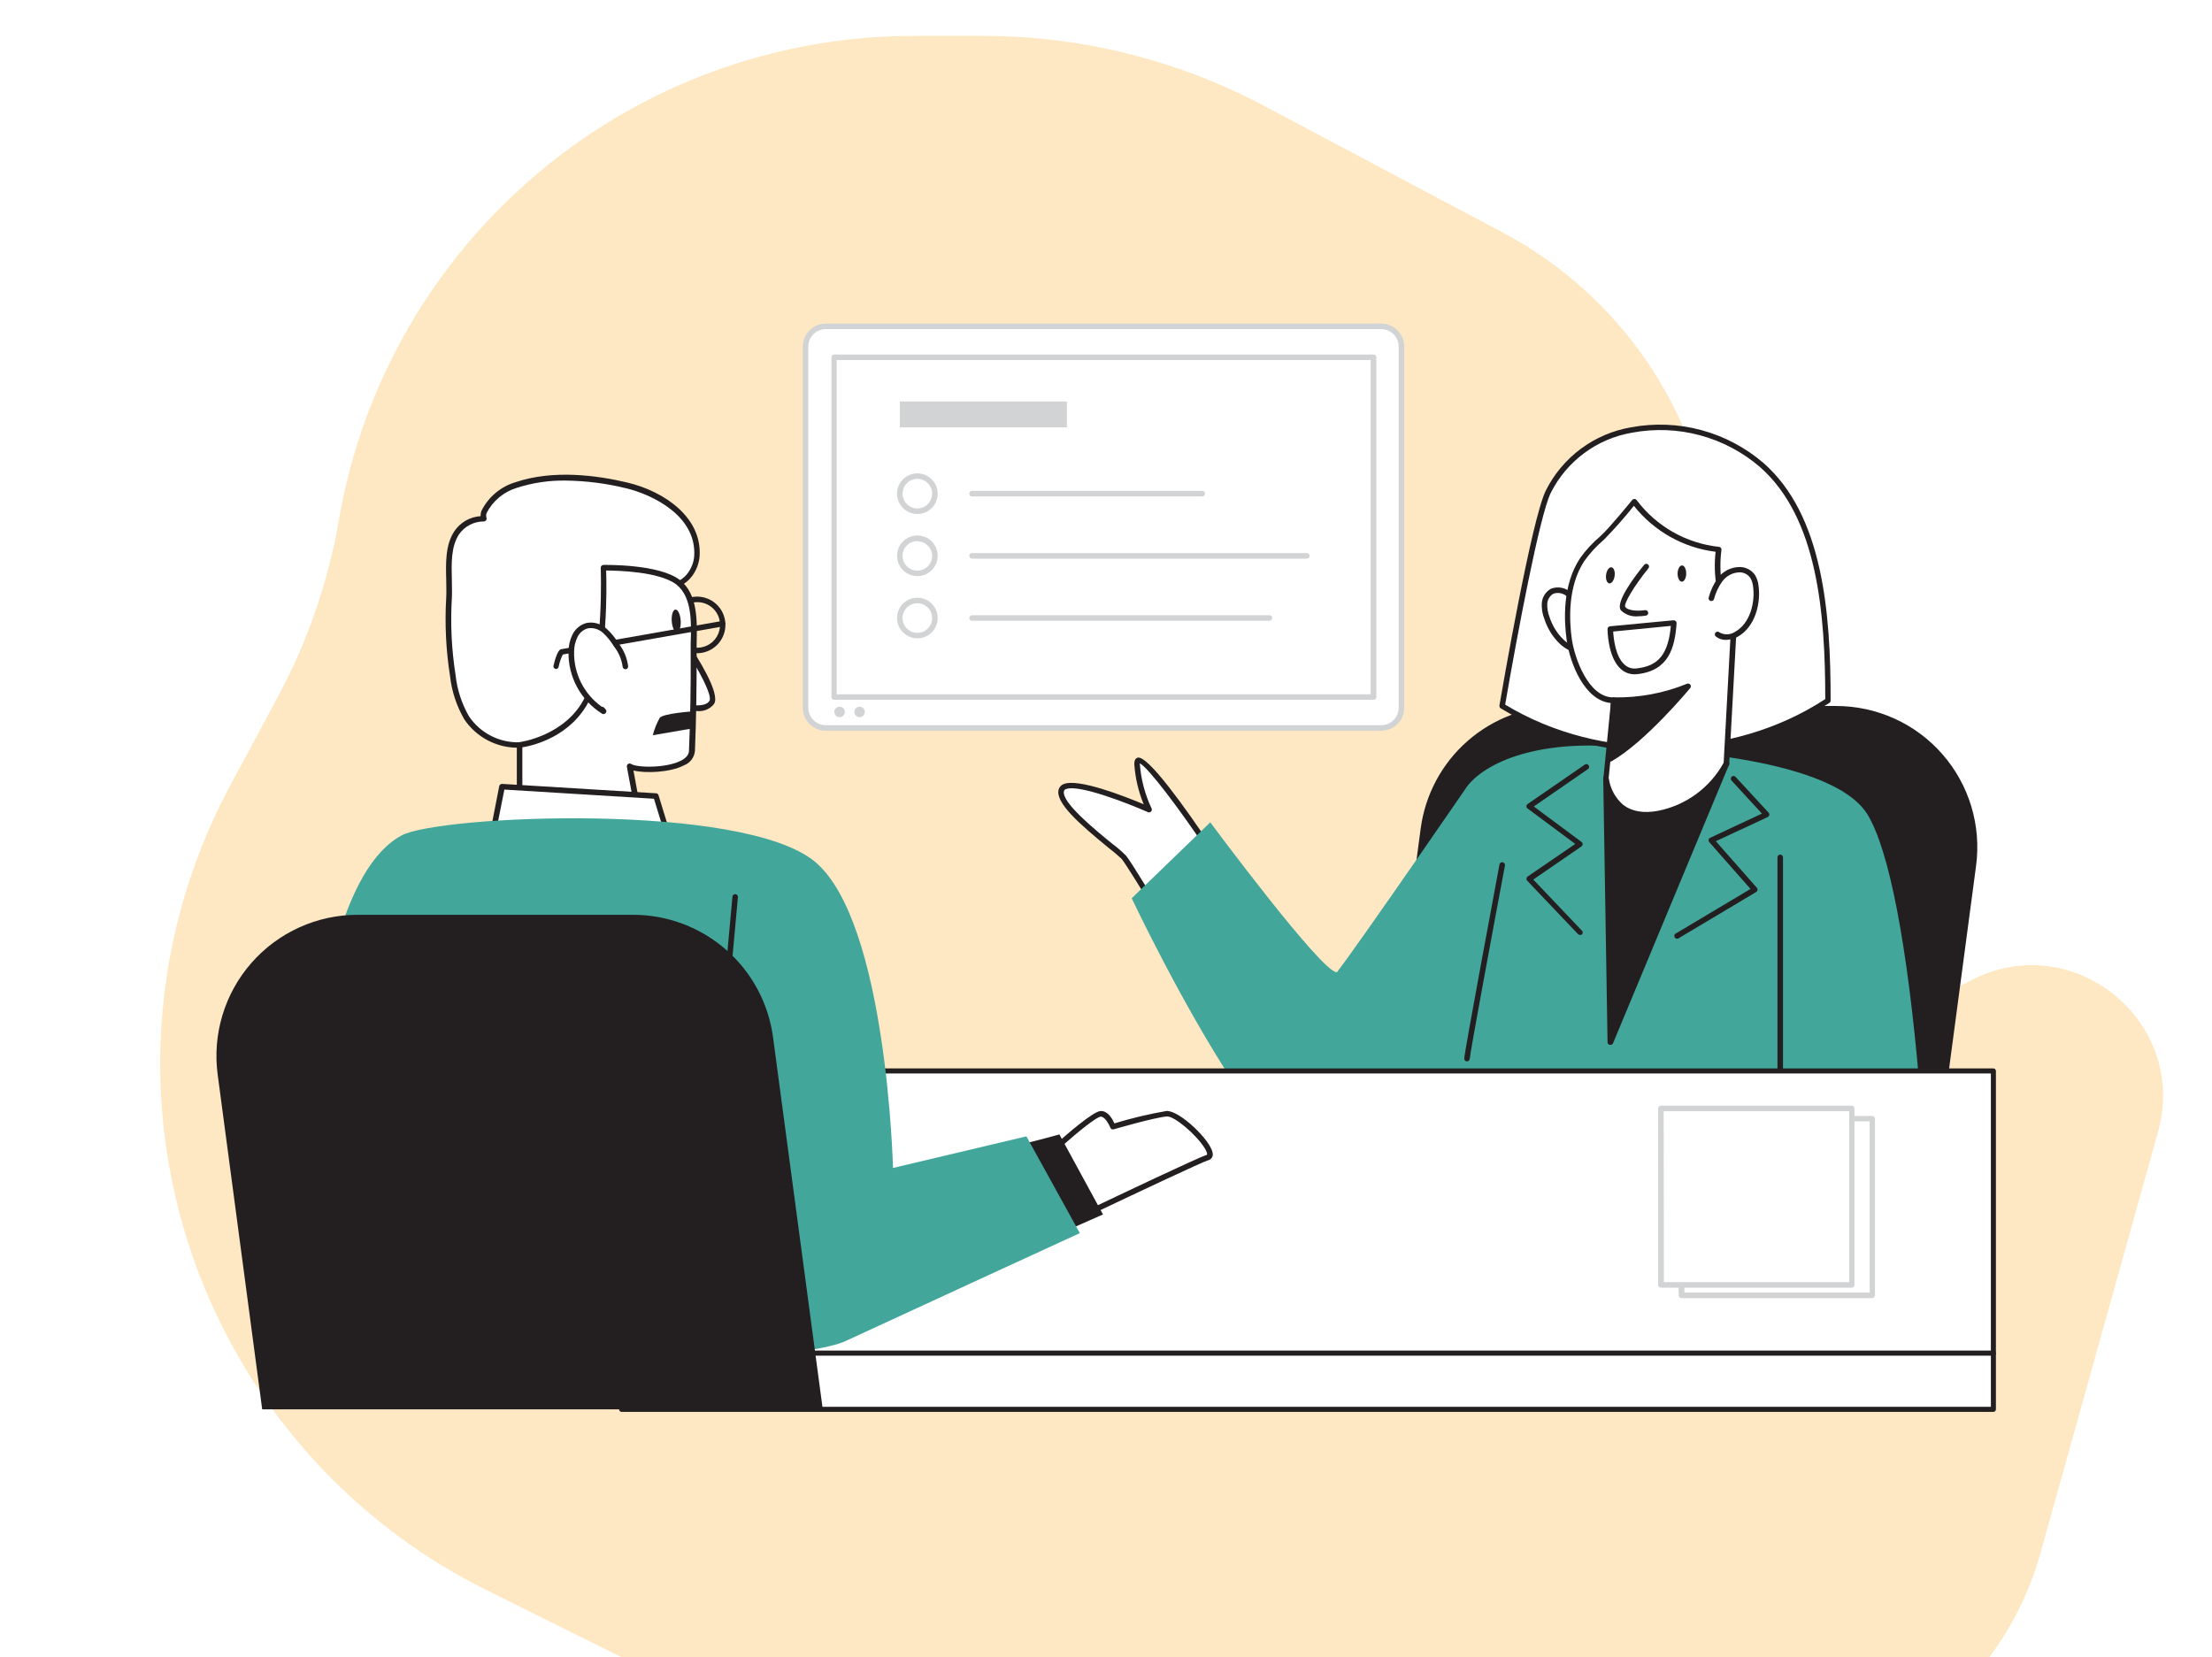 <svg width="678" height="508" viewBox="0 0 678 508" fill="none" xmlns="http://www.w3.org/2000/svg">
<rect width="678" height="508" fill="#F5F5F5"/>
<g clip-path="url(#clip0_0_1)">
<rect width="1920" height="3228" transform="translate(-1027 -2015)" fill="white"/>
<path d="M85.191 213.563L70.547 240.83C41.537 294.847 41.986 359.909 71.738 413.52C89.441 445.42 116.411 471.195 149.08 487.436L230.204 527.764C255.655 540.416 283.69 547 312.112 547H532.034C575.544 547 613.726 518.016 625.423 476.108L661.45 347.036C671.005 312.803 634.724 283.902 603.494 300.87C579.375 313.975 549.504 299.609 544.682 272.587L524.372 158.762C517.698 121.354 494.19 89.094 460.625 71.28L387.497 32.471C360.932 18.372 331.316 11 301.241 11H280.143C193.105 11 118.698 73.643 103.865 159.408C100.59 178.346 94.284 196.632 85.191 213.563Z" fill="#FDA006" fill-opacity="0.24"/>
<path d="M213.665 200.237C211.444 200.231 209.309 199.375 207.7 197.844C206.091 196.314 205.129 194.225 205.012 192.007C204.895 189.71 205.696 187.46 207.237 185.754C208.779 184.047 210.936 183.022 213.233 182.905C215.53 182.789 217.78 183.589 219.487 185.131C221.193 186.673 222.218 188.829 222.335 191.126C222.45 193.423 221.65 195.671 220.111 197.379C218.572 199.086 216.418 200.114 214.122 200.237H213.665ZM213.665 184.59H213.36C211.978 184.659 210.647 185.137 209.537 185.962C208.426 186.787 207.585 187.924 207.121 189.227C206.656 190.531 206.589 191.943 206.927 193.285C207.265 194.627 207.994 195.838 209.021 196.765C210.048 197.693 211.327 198.295 212.697 198.495C214.066 198.695 215.464 198.485 216.713 197.89C217.963 197.295 219.008 196.343 219.716 195.154C220.425 193.965 220.764 192.593 220.692 191.211C220.605 189.425 219.834 187.74 218.538 186.507C217.242 185.275 215.521 184.588 213.733 184.59H213.665Z" fill="#231F20"/>
<path d="M159.258 228.363C156.069 228.464 152.905 227.755 150.063 226.305C147.221 224.854 144.792 222.708 143.002 220.066C140.683 216.097 139.228 211.682 138.735 207.112C137.497 199.217 137.111 191.213 137.583 183.236C137.956 176.97 136.296 168.775 139.937 163.305C140.875 161.971 142.12 160.882 143.567 160.131C145.014 159.379 146.621 158.987 148.251 158.987C148.065 158.317 148.1 157.604 148.353 156.955C149.356 154.974 150.754 153.219 152.461 151.798C154.167 150.377 156.146 149.32 158.276 148.692C168.809 145.136 181.39 146.304 192.007 148.827C202.015 151.198 214.258 158.445 213.563 170.4C213.309 174.718 210.177 179.07 205.876 179.476C204.335 192.346 198.103 201.388 190.178 211.057C184.879 217.678 178.019 222.88 170.214 226.196C166.739 227.626 163.017 228.363 159.258 228.363Z" fill="white"/>
<path d="M159.478 229.21H159.258C155.934 229.309 152.638 228.566 149.677 227.051C146.717 225.535 144.188 223.295 142.325 220.54C139.953 216.463 138.459 211.935 137.939 207.247C136.687 199.291 136.295 191.224 136.771 183.185C136.872 181.491 136.771 179.68 136.771 177.749C136.635 172.669 136.483 167.03 139.26 162.848C140.159 161.511 141.354 160.399 142.752 159.598C144.149 158.796 145.712 158.327 147.32 158.225C147.288 157.646 147.387 157.068 147.608 156.532C148.656 154.441 150.123 152.588 151.918 151.088C153.712 149.588 155.796 148.472 158.039 147.811C169.554 143.916 182.982 145.711 192.244 147.913C203.776 150.656 215.121 158.665 214.444 170.366C214.19 174.633 211.243 179.307 206.671 180.137C204.978 193.446 198.205 202.573 190.873 211.497C185.479 218.232 178.496 223.521 170.553 226.89C167.046 228.373 163.285 229.161 159.478 229.21ZM173.296 147.32C168.294 147.247 163.313 147.985 158.547 149.504C156.529 150.096 154.653 151.093 153.034 152.436C151.415 153.778 150.087 155.437 149.132 157.311C148.969 157.788 148.969 158.306 149.132 158.784C149.162 158.905 149.165 159.031 149.142 159.153C149.118 159.275 149.069 159.391 148.996 159.492C148.924 159.594 148.83 159.678 148.722 159.74C148.614 159.802 148.494 159.84 148.37 159.851C146.866 159.832 145.381 160.182 144.044 160.87C142.707 161.558 141.559 162.562 140.699 163.796C138.227 167.538 138.362 172.72 138.498 177.715C138.498 179.68 138.599 181.542 138.498 183.303C138.024 191.224 138.41 199.173 139.649 207.01C140.132 211.462 141.54 215.765 143.781 219.642C145.495 222.169 147.821 224.219 150.542 225.602C153.264 226.985 156.292 227.655 159.343 227.55C162.984 227.545 166.59 226.831 169.96 225.45C177.638 222.181 184.386 217.062 189.603 210.549C198.34 199.881 203.674 191.364 205.114 179.409C205.139 179.217 205.228 179.04 205.366 178.905C205.504 178.77 205.684 178.685 205.876 178.664C209.872 178.291 212.564 174.075 212.784 170.4C213.496 158.123 199.983 151.604 191.872 149.674C185.791 148.179 179.558 147.389 173.296 147.32Z" fill="#231F20"/>
<path d="M210.244 197.832C210.244 197.832 220.117 212.344 218.152 215.409C216.188 218.474 209.516 216.543 209.516 216.543" fill="white"/>
<path d="M213.716 217.983C212.216 217.966 210.725 217.756 209.279 217.356C209.168 217.326 209.064 217.275 208.973 217.204C208.881 217.134 208.805 217.046 208.747 216.947C208.631 216.745 208.6 216.505 208.661 216.281C208.722 216.056 208.869 215.865 209.071 215.749C209.272 215.633 209.512 215.602 209.736 215.663C211.43 216.154 216.103 216.95 217.441 214.884C218.474 213.292 214.054 204.995 209.55 198.238C209.486 198.148 209.441 198.045 209.418 197.937C209.395 197.829 209.393 197.717 209.414 197.608C209.434 197.499 209.476 197.395 209.537 197.303C209.599 197.21 209.678 197.131 209.77 197.07C209.862 197.006 209.966 196.961 210.076 196.937C210.185 196.913 210.299 196.912 210.409 196.932C210.519 196.953 210.624 196.995 210.718 197.056C210.812 197.118 210.893 197.197 210.956 197.29C213.343 200.812 220.963 212.53 218.863 215.798C218.255 216.563 217.466 217.163 216.567 217.544C215.668 217.926 214.688 218.076 213.716 217.983Z" fill="#231F20"/>
<path d="M207.924 178.511C214.156 183.473 212.513 194.124 212.547 201.032C212.547 210.752 212.372 220.472 212.022 230.192C211.785 236.355 195.817 236.694 192.989 234.899L195.986 251.138L159.258 247.227V228.363C159.258 228.363 174.075 226.568 180.137 213.936C186.199 201.303 184.98 174.024 184.98 174.024C184.98 174.024 201.845 173.685 207.924 178.511Z" fill="white"/>
<path d="M195.987 251.985L159.173 248.023C158.967 247.995 158.777 247.894 158.637 247.739C158.498 247.584 158.418 247.384 158.411 247.176V228.363C158.414 228.156 158.49 227.957 158.627 227.801C158.763 227.646 158.951 227.545 159.156 227.516C159.309 227.516 173.584 225.62 179.375 213.563C185.166 201.507 184.133 174.329 184.133 174.058C184.129 173.945 184.147 173.833 184.186 173.727C184.226 173.622 184.286 173.525 184.363 173.443C184.44 173.361 184.533 173.295 184.636 173.25C184.739 173.204 184.85 173.179 184.963 173.177C185.657 173.177 202.218 172.889 208.449 177.851C213.97 182.237 213.682 190.568 213.529 197.273C213.529 198.611 213.529 199.864 213.529 201.033C213.529 210.701 213.411 220.54 213.005 230.226C212.91 231.203 212.543 232.135 211.944 232.913C211.345 233.692 210.539 234.286 209.618 234.628C205.418 236.83 197.765 237.101 194.158 236.203L196.884 250.986C196.912 251.115 196.908 251.248 196.872 251.375C196.837 251.502 196.771 251.618 196.681 251.714C196.594 251.81 196.486 251.885 196.366 251.932C196.245 251.979 196.115 251.997 195.987 251.985ZM160.105 246.414L194.954 250.173L192.143 235.052C192.115 234.887 192.135 234.718 192.201 234.565C192.267 234.411 192.376 234.281 192.515 234.188C192.652 234.1 192.81 234.054 192.972 234.054C193.134 234.054 193.293 234.1 193.43 234.188C195.275 235.373 204.216 235.526 208.771 233.155C210.329 232.342 211.142 231.326 211.176 230.175C211.582 220.506 211.751 210.701 211.701 201.049C211.701 199.864 211.701 198.594 211.701 197.239C211.921 190.923 212.175 183.049 207.332 179.205C202.252 175.226 189.264 174.904 185.793 174.887C185.945 179.747 186.385 202.76 180.831 214.308C175.277 225.857 163.271 228.6 160.105 229.091V246.414Z" fill="#231F20"/>
<path d="M170.485 205.08H170.299C170.189 205.055 170.086 205.01 169.994 204.946C169.903 204.882 169.825 204.8 169.765 204.706C169.705 204.611 169.665 204.506 169.646 204.396C169.627 204.285 169.63 204.172 169.655 204.064C170.807 199.136 171.789 198.984 172.195 198.984C173.008 198.882 204.707 193.294 221.302 190.364C221.411 190.342 221.523 190.343 221.632 190.365C221.741 190.388 221.845 190.432 221.936 190.495C222.028 190.558 222.106 190.639 222.166 190.733C222.225 190.827 222.266 190.932 222.284 191.042C222.306 191.151 222.306 191.263 222.283 191.372C222.261 191.481 222.217 191.585 222.153 191.676C222.09 191.768 222.009 191.846 221.915 191.906C221.821 191.965 221.716 192.006 221.607 192.024C219.693 192.363 175.887 200.084 172.5 200.643C171.908 201.858 171.476 203.144 171.213 204.47C171.169 204.634 171.075 204.78 170.945 204.889C170.814 204.998 170.654 205.065 170.485 205.08Z" fill="#231F20"/>
<path d="M191.685 204.318C191.385 201.886 190.412 199.587 188.874 197.68C187.907 196.054 186.703 194.582 185.302 193.311C184.593 192.68 183.753 192.214 182.842 191.948C181.931 191.681 180.972 191.62 180.035 191.77C179.226 191.992 178.471 192.38 177.821 192.911C177.17 193.442 176.638 194.103 176.259 194.852C175.515 196.353 175.121 198.003 175.108 199.678C174.995 203.34 175.848 206.967 177.581 210.195C179.314 213.423 181.865 216.138 184.98 218.067L184.438 217.492" fill="white"/>
<path d="M184.963 218.897C184.813 218.9 184.666 218.859 184.54 218.779C181.306 216.763 178.657 213.936 176.853 210.579C175.05 207.223 174.157 203.453 174.261 199.644C174.277 197.838 174.706 196.06 175.514 194.446C175.943 193.586 176.552 192.83 177.301 192.228C178.049 191.626 178.918 191.192 179.849 190.957C180.909 190.769 181.997 190.823 183.032 191.117C184.068 191.41 185.023 191.934 185.826 192.651C187.297 193.975 188.564 195.51 189.586 197.206C191.202 199.248 192.221 201.698 192.532 204.284C192.537 204.396 192.519 204.509 192.479 204.614C192.44 204.72 192.38 204.816 192.302 204.898C192.225 204.98 192.132 205.046 192.029 205.092C191.926 205.138 191.815 205.162 191.702 205.164C191.48 205.16 191.268 205.073 191.108 204.919C190.948 204.765 190.852 204.556 190.839 204.335C190.522 202.065 189.598 199.924 188.163 198.137C187.248 196.587 186.107 195.183 184.777 193.971C184.168 193.423 183.445 193.016 182.661 192.779C181.876 192.542 181.049 192.481 180.238 192.6C179.546 192.788 178.901 193.121 178.347 193.576C177.792 194.031 177.34 194.599 177.021 195.241C176.343 196.635 175.984 198.162 175.971 199.712C175.886 203.012 176.614 206.283 178.09 209.236C179.567 212.189 181.747 214.733 184.438 216.645C184.565 216.637 184.692 216.655 184.812 216.699C184.931 216.743 185.041 216.811 185.132 216.899L185.64 217.458C185.779 217.611 185.857 217.81 185.857 218.017C185.857 218.223 185.779 218.423 185.64 218.576C185.558 218.676 185.455 218.756 185.337 218.812C185.22 218.868 185.093 218.897 184.963 218.897Z" fill="#231F20"/>
<path d="M207.497 193.79C208.253 193.739 208.762 192.147 208.633 190.234C208.504 188.321 207.787 186.812 207.031 186.862C206.275 186.913 205.767 188.505 205.896 190.418C206.025 192.331 206.742 193.84 207.497 193.79Z" fill="#231F20"/>
<path d="M151.266 254.474L153.856 241.148L201.033 244.026L203.979 253.644C203.979 253.644 178.088 266.988 151.266 254.474Z" fill="white"/>
<path d="M175.751 260.638C167.168 260.688 158.681 258.844 150.893 255.236C150.725 255.152 150.588 255.016 150.503 254.848C150.417 254.681 150.388 254.49 150.419 254.305L153.027 240.978C153.07 240.78 153.182 240.603 153.343 240.479C153.504 240.355 153.704 240.292 153.907 240.301L201.083 243.18C201.256 243.186 201.423 243.247 201.559 243.354C201.696 243.46 201.796 243.606 201.845 243.772L204.792 253.39C204.853 253.58 204.844 253.785 204.766 253.969C204.688 254.152 204.547 254.301 204.368 254.389C195.384 258.489 185.627 260.62 175.751 260.638ZM152.214 254C175.92 264.685 198.882 255.084 203.014 253.204L200.44 244.856L154.601 242.045L152.214 254Z" fill="#231F20"/>
<path d="M212.378 218.067C212.378 218.067 203.336 218.677 202.218 220.049C201.275 221.725 200.558 223.519 200.084 225.383L211.65 223.401L212.378 218.067Z" fill="#231F20"/>
<path d="M478.282 216.425H562.797C568.961 216.424 575.054 217.74 580.668 220.286C586.282 222.831 591.287 226.547 595.348 231.184C599.409 235.82 602.433 241.272 604.216 247.172C606 253.072 606.502 259.286 605.689 265.396L592.04 368.012H420.218L435.458 253.983C436.836 243.598 441.937 234.066 449.814 227.158C457.69 220.25 467.806 216.436 478.282 216.425Z" fill="#231F20"/>
<path d="M370.18 259.283C370.18 259.283 348.166 226.534 348.573 234.137C348.917 238.995 350.169 243.745 352.264 248.141C352.264 248.141 326.966 236.948 325.374 242.147C323.782 247.345 342.968 260.773 344.577 262.839C346.185 264.905 352.264 274.947 352.264 274.947" fill="white"/>
<path d="M352.213 275.793C352.067 275.794 351.923 275.757 351.796 275.686C351.668 275.614 351.561 275.511 351.485 275.387C351.485 275.285 345.406 265.396 343.848 263.347C342.576 262.149 341.242 261.019 339.852 259.96C331.064 252.781 323.257 246.007 324.51 241.943C324.619 241.597 324.803 241.28 325.049 241.013C325.295 240.747 325.597 240.538 325.933 240.402C330.319 238.404 344.949 244.195 350.554 246.549C348.93 242.63 347.958 238.471 347.675 234.239C347.675 232.901 348.166 232.427 348.64 232.274C351.722 231.224 363.88 248.479 370.84 258.86C370.963 259.046 371.006 259.274 370.962 259.493C370.918 259.711 370.789 259.904 370.603 260.028C370.512 260.092 370.41 260.137 370.302 260.16C370.193 260.184 370.081 260.185 369.972 260.165C369.863 260.144 369.76 260.102 369.667 260.041C369.575 259.979 369.496 259.9 369.435 259.808C361.357 247.802 351.926 235.271 349.369 234.001V234.137C349.715 238.874 350.932 243.507 352.958 247.802C353.043 247.956 353.076 248.133 353.051 248.307C353.027 248.481 352.947 248.643 352.823 248.767C352.706 248.896 352.552 248.985 352.382 249.022C352.211 249.058 352.034 249.04 351.875 248.971C346.134 246.431 330.42 240.216 326.627 241.943C326.272 242.113 326.17 242.299 326.136 242.434C325.103 245.821 335.788 254.457 340.919 258.656C342.444 259.782 343.877 261.027 345.203 262.382C346.896 264.498 352.688 274.235 352.942 274.557C353 274.652 353.039 274.758 353.056 274.869C353.073 274.98 353.068 275.092 353.041 275.201C353.015 275.31 352.966 275.412 352.9 275.502C352.833 275.592 352.75 275.668 352.654 275.725C352.516 275.788 352.364 275.812 352.213 275.793Z" fill="#231F20"/>
<path d="M370.959 252.086C370.959 252.086 405.469 298.636 409.787 298.027C416.933 288.747 449.665 241.097 449.665 241.097C456.15 232.63 474.845 225.857 501.583 229.616C501.583 229.616 560.849 230.818 572.415 249.699C579.036 260.553 584.641 289.509 588.298 332.3H378.393C362.238 307.899 346.88 275.37 346.88 275.37L370.959 252.086Z" fill="#42A69B"/>
<path d="M492.252 238.472L493.573 319.447L529.201 234.036L492.252 238.472Z" fill="#231F20"/>
<path d="M493.573 320.294H493.404C493.212 320.262 493.039 320.162 492.915 320.013C492.79 319.864 492.724 319.675 492.726 319.481L491.406 238.506C491.404 238.298 491.479 238.097 491.617 237.941C491.754 237.784 491.944 237.684 492.151 237.659L529.099 233.223C529.246 233.205 529.394 233.226 529.531 233.282C529.667 233.339 529.787 233.429 529.878 233.545C529.965 233.666 530.02 233.807 530.038 233.955C530.056 234.103 530.036 234.253 529.98 234.391L494.42 319.786C494.349 319.949 494.23 320.085 494.078 320.176C493.926 320.267 493.75 320.308 493.573 320.294ZM493.116 239.217L494.352 315.417L527.863 235.085L493.116 239.217Z" fill="#231F20"/>
<path d="M474.557 150.707C486.664 126.34 520.853 125.662 540.038 142.545C558.8 159.055 560.358 191.364 560.358 214.715C531.064 234.171 490.407 234.848 460.452 216.408C462.551 203.996 470.595 158.75 474.557 150.707Z" fill="white"/>
<path d="M508.948 230.564C491.699 230.691 474.75 226.044 459.977 217.136C459.837 217.044 459.725 216.914 459.656 216.761C459.587 216.608 459.564 216.439 459.588 216.273C460.587 210.447 469.46 159.123 473.812 150.368C476.339 145.32 480.017 140.937 484.55 137.572C489.083 134.207 494.343 131.954 499.906 130.996C507.068 129.661 514.439 129.952 521.473 131.848C528.508 133.744 535.026 137.198 540.546 141.952C558.732 157.937 561.137 187.672 561.103 214.765C561.102 214.905 561.067 215.042 561.003 215.166C560.938 215.29 560.845 215.396 560.731 215.477C545.309 225.445 527.311 230.69 508.948 230.564ZM461.349 216.002C490.627 233.782 530.776 233.087 559.461 214.308C559.461 187.791 557.056 158.699 539.479 143.188C534.151 138.597 527.858 135.264 521.065 133.438C514.273 131.612 507.157 131.339 500.245 132.639C494.932 133.547 489.908 135.693 485.578 138.902C481.248 142.111 477.733 146.294 475.319 151.113C471.915 157.988 464.99 194.852 461.349 216.002Z" fill="#231F20"/>
<path d="M484.039 187.808C483.462 185.877 482.488 184.089 481.178 182.558C480.509 181.808 479.625 181.282 478.646 181.052C477.667 180.821 476.642 180.898 475.708 181.271C475.051 181.655 474.498 182.194 474.097 182.84C473.696 183.486 473.458 184.221 473.405 184.98C473.323 186.501 473.577 188.022 474.15 189.433C475.011 192.124 476.497 194.573 478.485 196.579C479.489 197.568 480.684 198.343 481.997 198.855C483.31 199.367 484.714 199.607 486.122 199.559" fill="white"/>
<path d="M485.529 200.423C482.671 200.353 479.946 199.197 477.909 197.189C475.82 195.096 474.258 192.537 473.354 189.721C472.747 188.188 472.481 186.541 472.575 184.895C472.638 183.995 472.921 183.125 473.4 182.36C473.878 181.595 474.537 180.96 475.319 180.509C476.415 180.056 477.626 179.952 478.784 180.213C479.941 180.474 480.991 181.086 481.787 181.966C483.181 183.583 484.219 185.475 484.835 187.52C484.911 187.731 484.901 187.964 484.805 188.167C484.71 188.37 484.538 188.527 484.327 188.603C484.224 188.644 484.114 188.663 484.003 188.661C483.892 188.658 483.783 188.633 483.682 188.587C483.58 188.541 483.49 188.476 483.414 188.394C483.339 188.313 483.281 188.217 483.243 188.112C482.7 186.296 481.796 184.609 480.585 183.151C480.036 182.536 479.315 182.099 478.515 181.896C477.715 181.694 476.873 181.736 476.098 182.016C475.566 182.337 475.12 182.781 474.798 183.313C474.477 183.844 474.289 184.445 474.252 185.064C474.192 186.464 474.428 187.861 474.946 189.162C475.768 191.715 477.184 194.037 479.078 195.936C479.988 196.851 481.078 197.569 482.278 198.044C483.479 198.518 484.764 198.74 486.054 198.696C486.166 198.687 486.278 198.699 486.384 198.734C486.49 198.768 486.589 198.823 486.674 198.895C486.759 198.967 486.828 199.056 486.879 199.155C486.93 199.255 486.96 199.363 486.969 199.475C486.978 199.586 486.965 199.698 486.931 199.804C486.897 199.91 486.842 200.009 486.77 200.094C486.697 200.179 486.609 200.249 486.509 200.299C486.41 200.35 486.301 200.381 486.19 200.389L485.529 200.423Z" fill="#231F20"/>
<path d="M494.64 214.63L492.252 238.472C492.252 238.472 493.421 252.019 508.322 249.343C512.713 248.507 516.864 246.706 520.475 244.071C524.085 241.435 527.066 238.031 529.201 234.103L531.436 192.65C531.521 190.957 525.103 183.608 526.813 168.487C521.705 167.961 516.763 166.378 512.299 163.839C507.836 161.3 503.95 157.86 500.888 153.738C500.888 153.738 493.979 162.204 491.067 164.897C488.748 166.889 486.688 169.164 484.937 171.67C480.348 178.613 479.857 188.18 480.958 196.105C481.906 202.573 486.359 214.799 494.64 214.63Z" fill="white"/>
<path d="M504.614 250.613C501.717 250.704 498.873 249.822 496.536 248.107C493.68 245.715 491.86 242.311 491.456 238.608L493.742 215.511C485.767 214.816 481.195 203.454 480.196 196.139C479.383 190.348 478.824 179.409 484.31 171.111C486.102 168.596 488.207 166.32 490.576 164.338C493.387 161.781 500.228 153.348 500.296 153.264C500.385 153.164 500.494 153.085 500.617 153.032C500.74 152.98 500.873 152.955 501.007 152.959C501.138 152.967 501.266 153.004 501.38 153.069C501.494 153.133 501.593 153.223 501.667 153.331C504.668 157.318 508.456 160.645 512.796 163.107C517.136 165.568 521.936 167.111 526.898 167.64C527.011 167.649 527.121 167.683 527.221 167.738C527.32 167.794 527.406 167.87 527.474 167.962C527.542 168.046 527.592 168.144 527.621 168.249C527.651 168.354 527.658 168.464 527.643 168.571C526.664 175.912 527.94 183.376 531.3 189.975C531.825 190.8 532.161 191.731 532.283 192.701L530.014 234.086C530.031 234.193 530.031 234.302 530.014 234.408C527.843 238.482 524.783 242.015 521.06 244.744C517.337 247.474 513.047 249.329 508.508 250.173C507.225 250.433 505.922 250.58 504.614 250.613ZM493.116 238.625C493.56 241.791 495.143 244.687 497.569 246.769C500.194 248.768 503.767 249.377 508.186 248.564C512.417 247.728 516.412 245.974 519.891 243.426C523.37 240.877 526.247 237.597 528.32 233.815L530.555 192.532C530.34 191.877 530.068 191.243 529.743 190.635C526.355 184.013 525 176.537 525.848 169.147C515.974 167.921 506.979 162.86 500.804 155.059C497.918 158.679 494.85 162.149 491.609 165.456C489.347 167.37 487.333 169.561 485.614 171.975C480.45 179.798 480.992 190.28 481.77 195.834C482.6 201.727 486.85 213.783 494.454 213.783H494.606C494.723 213.784 494.839 213.808 494.947 213.854C495.055 213.901 495.152 213.969 495.232 214.054C495.312 214.144 495.373 214.248 495.411 214.362C495.448 214.475 495.463 214.595 495.453 214.715L493.065 238.557L493.116 238.625Z" fill="#231F20"/>
<path d="M504.614 173.685C504.614 173.685 495.876 184.421 497.502 186.588C499.127 188.756 504.377 187.909 504.377 187.909" fill="white"/>
<path d="M502.107 188.925C501.147 189.023 500.176 188.91 499.264 188.594C498.351 188.278 497.519 187.767 496.824 187.096C494.978 184.658 501.193 176.53 503.953 173.143C504.095 172.971 504.299 172.862 504.521 172.84C504.743 172.818 504.965 172.884 505.138 173.025C505.225 173.094 505.298 173.18 505.351 173.277C505.404 173.375 505.437 173.482 505.449 173.592C505.46 173.703 505.448 173.814 505.415 173.921C505.382 174.027 505.329 174.125 505.257 174.21C500.956 179.51 497.569 185.149 498.162 186.063C499.246 187.486 503.005 187.249 504.224 187.046C504.446 187.016 504.67 187.074 504.85 187.206C505.03 187.339 505.152 187.536 505.189 187.757C505.209 187.866 505.206 187.978 505.181 188.086C505.157 188.194 505.11 188.296 505.046 188.386C504.981 188.476 504.899 188.552 504.804 188.61C504.71 188.667 504.605 188.706 504.495 188.722C503.705 188.848 502.907 188.916 502.107 188.925Z" fill="#231F20"/>
<path d="M494.901 176.543C495.083 175.181 494.645 173.998 493.922 173.901C493.199 173.804 492.465 174.83 492.283 176.193C492.101 177.556 492.539 178.739 493.262 178.835C493.985 178.932 494.719 177.906 494.901 176.543Z" fill="#231F20"/>
<path d="M516.844 175.843C516.86 174.468 516.282 173.347 515.552 173.338C514.823 173.33 514.219 174.437 514.202 175.812C514.186 177.186 514.765 178.308 515.494 178.316C516.223 178.325 516.828 177.217 516.844 175.843Z" fill="#231F20"/>
<path d="M524.544 183.456C525.068 181.412 525.976 179.487 527.219 177.783C527.923 176.803 528.852 176.007 529.927 175.462C531.003 174.917 532.194 174.639 533.4 174.65C534.141 174.678 534.866 174.874 535.52 175.223C536.174 175.572 536.741 176.065 537.176 176.665C537.707 177.53 538.037 178.502 538.141 179.51C538.92 184.827 537.159 191.719 532.164 194.462C531.324 194.997 530.349 195.282 529.353 195.282C528.357 195.282 527.382 194.997 526.542 194.462" fill="white"/>
<path d="M529.014 196.156C527.942 196.189 526.89 195.854 526.034 195.207C525.93 195.147 525.84 195.066 525.77 194.968C525.699 194.871 525.651 194.759 525.627 194.641C525.603 194.524 525.605 194.402 525.632 194.285C525.659 194.168 525.71 194.058 525.783 193.962C525.856 193.866 525.948 193.787 526.053 193.73C526.159 193.672 526.276 193.638 526.396 193.63C526.515 193.621 526.636 193.638 526.749 193.679C526.862 193.721 526.964 193.786 527.05 193.87C527.772 194.283 528.594 194.488 529.425 194.461C530.257 194.434 531.064 194.176 531.758 193.717C536.397 191.177 538.057 184.709 537.312 179.629C537.211 178.75 536.928 177.903 536.482 177.14C536.124 176.64 535.658 176.228 535.119 175.935C534.579 175.642 533.98 175.475 533.366 175.446C532.295 175.447 531.238 175.703 530.285 176.191C529.331 176.68 528.507 177.388 527.88 178.257C526.711 179.885 525.855 181.717 525.357 183.659C525.29 183.871 525.143 184.049 524.946 184.154C524.75 184.258 524.52 184.281 524.307 184.218C524.199 184.189 524.098 184.138 524.01 184.069C523.922 184 523.849 183.914 523.795 183.816C523.741 183.717 523.708 183.61 523.697 183.498C523.686 183.387 523.698 183.275 523.731 183.168C524.293 181.025 525.246 179.004 526.542 177.207C527.339 176.131 528.382 175.262 529.584 174.672C530.786 174.083 532.112 173.791 533.451 173.821C534.323 173.855 535.176 174.088 535.945 174.502C536.714 174.915 537.378 175.499 537.887 176.208C538.485 177.181 538.861 178.274 538.988 179.409C539.818 185.064 537.887 192.312 532.57 195.224C531.48 195.823 530.258 196.143 529.014 196.156Z" fill="#231F20"/>
<path d="M449.631 325.374C449.41 325.369 449.198 325.278 449.043 325.12C448.888 324.962 448.801 324.749 448.801 324.527C448.801 322.834 458.504 270.916 459.605 265.007C459.625 264.896 459.667 264.791 459.729 264.697C459.79 264.603 459.869 264.522 459.962 264.459C460.055 264.396 460.16 264.352 460.27 264.329C460.38 264.307 460.494 264.307 460.604 264.329C460.825 264.374 461.02 264.504 461.146 264.691C461.273 264.877 461.321 265.106 461.281 265.328C456.98 288.273 450.546 322.986 450.495 324.595C450.474 324.809 450.373 325.008 450.214 325.152C450.054 325.296 449.846 325.375 449.631 325.374Z" fill="#231F20"/>
<path d="M545.66 329.15C545.435 329.15 545.22 329.061 545.061 328.902C544.902 328.744 544.813 328.528 544.813 328.304V262.839C544.813 262.615 544.902 262.399 545.061 262.241C545.22 262.082 545.435 261.993 545.66 261.993C545.884 261.993 546.1 262.082 546.259 262.241C546.417 262.399 546.506 262.615 546.506 262.839V328.304C546.506 328.528 546.417 328.744 546.259 328.902C546.1 329.061 545.884 329.15 545.66 329.15Z" fill="#231F20"/>
<path d="M513.08 190.991L493.607 192.837C493.607 192.837 493.607 206.722 501.853 205.808C510.1 204.893 512.437 199.542 513.08 190.991Z" fill="white"/>
<path d="M501.057 206.705C499.488 206.725 497.97 206.15 496.807 205.096C492.794 201.524 492.726 193.243 492.726 192.837C492.721 192.625 492.797 192.419 492.939 192.262C493.081 192.105 493.277 192.007 493.488 191.99L512.962 190.144C513.084 190.137 513.207 190.156 513.322 190.199C513.437 190.242 513.542 190.309 513.63 190.395C513.718 190.481 513.786 190.585 513.832 190.699C513.877 190.813 513.898 190.936 513.893 191.059C513.351 198.526 511.539 205.571 501.904 206.654L501.057 206.705ZM494.453 193.599C494.572 195.665 495.148 201.337 497.959 203.759C498.463 204.219 499.064 204.559 499.718 204.756C500.371 204.952 501.06 204.999 501.735 204.893C508.356 204.165 511.336 200.474 512.132 191.872L494.453 193.599Z" fill="#231F20"/>
<path d="M494.64 214.63C502.436 214.793 510.182 213.352 517.398 210.396C517.398 210.396 503.97 226.619 493.573 232.613L494.64 214.63Z" fill="#231F20"/>
<path d="M493.573 233.46C493.456 233.465 493.339 233.446 493.23 233.402C493.122 233.358 493.024 233.291 492.943 233.206C492.863 233.121 492.802 233.019 492.765 232.908C492.727 232.797 492.714 232.679 492.726 232.562L493.793 214.579C493.811 214.356 493.914 214.149 494.081 214C494.249 213.852 494.467 213.774 494.691 213.783C502.352 213.925 509.963 212.508 517.06 209.618C517.235 209.536 517.434 209.516 517.622 209.563C517.81 209.61 517.977 209.719 518.094 209.874C518.211 210.029 518.271 210.219 518.265 210.412C518.258 210.606 518.186 210.792 518.059 210.939C517.5 211.599 504.41 227.347 493.996 233.358C493.865 233.424 493.72 233.459 493.573 233.46ZM495.436 215.494L494.504 231.055C501.904 226.28 510.54 216.95 514.537 212.429C508.383 214.502 501.929 215.537 495.436 215.494Z" fill="#231F20"/>
<path d="M484.294 286.614C484.065 286.613 483.845 286.522 483.684 286.36L468.105 269.985C468.021 269.896 467.957 269.788 467.919 269.671C467.881 269.554 467.869 269.43 467.885 269.308C467.894 269.186 467.93 269.067 467.992 268.961C468.053 268.856 468.139 268.766 468.241 268.698L482.837 258.708L468.224 247.853C468.112 247.777 468.021 247.675 467.957 247.555C467.894 247.436 467.861 247.303 467.861 247.167C467.861 247.032 467.894 246.899 467.957 246.78C468.021 246.66 468.112 246.558 468.224 246.482L485.682 234.442C485.772 234.363 485.878 234.305 485.992 234.27C486.107 234.235 486.227 234.225 486.346 234.24C486.465 234.255 486.579 234.295 486.681 234.358C486.783 234.42 486.871 234.504 486.938 234.602C487.006 234.701 487.051 234.813 487.072 234.931C487.093 235.049 487.089 235.17 487.06 235.286C487.031 235.402 486.978 235.51 486.904 235.604C486.83 235.698 486.736 235.775 486.63 235.831L470.12 247.227L484.751 258.098C484.863 258.174 484.953 258.278 485.012 258.4C485.072 258.522 485.098 258.657 485.089 258.792C485.089 258.925 485.056 259.056 484.994 259.174C484.932 259.292 484.843 259.393 484.734 259.47L469.968 269.63L484.869 285.293C484.948 285.37 485.011 285.462 485.054 285.564C485.096 285.666 485.118 285.775 485.118 285.886C485.118 285.996 485.096 286.105 485.054 286.207C485.011 286.309 484.948 286.401 484.869 286.478C484.702 286.596 484.496 286.644 484.294 286.614Z" fill="#231F20"/>
<path d="M514.028 287.765C513.881 287.763 513.737 287.722 513.609 287.648C513.482 287.574 513.375 287.469 513.3 287.342C513.189 287.148 513.159 286.919 513.216 286.703C513.273 286.488 513.413 286.303 513.605 286.19L536.55 272.508L523.901 258.149C523.818 258.049 523.758 257.931 523.726 257.806C523.694 257.68 523.69 257.548 523.714 257.421C523.736 257.29 523.791 257.166 523.874 257.063C523.957 256.959 524.065 256.878 524.188 256.828L540.055 249.411L530.809 239.37C530.716 239.292 530.641 239.196 530.588 239.088C530.536 238.979 530.507 238.86 530.504 238.739C530.501 238.618 530.524 238.498 530.571 238.387C530.618 238.276 530.689 238.176 530.778 238.094C530.867 238.013 530.972 237.951 531.087 237.914C531.202 237.876 531.323 237.863 531.444 237.877C531.564 237.89 531.679 237.929 531.783 237.991C531.887 238.053 531.977 238.136 532.045 238.235L542.087 249.123C542.179 249.218 542.247 249.334 542.285 249.461C542.324 249.587 542.331 249.721 542.307 249.851C542.277 249.981 542.219 250.103 542.138 250.209C542.056 250.314 541.952 250.4 541.833 250.461L525.916 257.878L538.497 272.153C538.58 272.246 538.641 272.357 538.677 272.477C538.712 272.597 538.72 272.723 538.7 272.847C538.676 272.968 538.628 273.083 538.558 273.185C538.488 273.287 538.398 273.373 538.294 273.44L514.469 287.647C514.336 287.727 514.183 287.768 514.028 287.765Z" fill="#231F20"/>
<path d="M611.006 328.303H190.534V414.816H611.006V328.303Z" fill="white"/>
<path d="M611.006 415.595H190.534C190.33 415.595 190.135 415.515 189.989 415.373C189.843 415.23 189.759 415.036 189.755 414.833V328.303C189.759 328.098 189.843 327.902 189.988 327.757C190.133 327.612 190.329 327.529 190.534 327.524H611.006C611.209 327.529 611.403 327.613 611.546 327.758C611.688 327.904 611.768 328.1 611.768 328.303V414.867C611.759 415.063 611.675 415.248 611.533 415.384C611.391 415.519 611.202 415.595 611.006 415.595ZM191.347 414.054H610.227V329.082H191.347V414.054Z" fill="#231F20"/>
<path d="M611.006 414.833H190.534V432.037H611.006V414.833Z" fill="white"/>
<path d="M611.006 432.816H190.534C190.329 432.812 190.133 432.728 189.988 432.583C189.843 432.438 189.759 432.242 189.755 432.037V414.867C189.755 414.66 189.837 414.462 189.983 414.316C190.129 414.17 190.327 414.088 190.534 414.088H611.006C611.107 414.088 611.208 414.108 611.301 414.147C611.395 414.187 611.48 414.244 611.551 414.317C611.622 414.389 611.677 414.475 611.715 414.57C611.752 414.664 611.77 414.765 611.768 414.867V432.071C611.759 432.269 611.676 432.456 611.534 432.594C611.392 432.732 611.204 432.812 611.006 432.816ZM191.347 431.258H610.227V415.595H191.347V431.258Z" fill="#231F20"/>
<path d="M335.128 371.06C335.128 371.06 367.86 355.464 370.095 354.855C374.074 353.788 361.544 341.122 357.581 341.427C353.619 341.731 341.105 345.389 341.105 345.389C341.105 345.389 339.547 341.427 337.414 341.427C335.28 341.427 324.595 351.011 324.595 351.011L335.128 371.06Z" fill="white"/>
<path d="M335.128 371.906C334.974 371.905 334.823 371.862 334.692 371.781C334.56 371.701 334.454 371.586 334.383 371.449L323.833 351.417C323.749 351.248 323.722 351.056 323.756 350.87C323.789 350.684 323.882 350.514 324.02 350.384C326.593 348.081 335.128 340.58 337.414 340.58C339.7 340.58 340.97 343.086 341.579 344.373C346.806 342.775 352.128 341.508 357.514 340.58C361.442 340.292 371.06 349.521 371.67 353.381C371.738 353.622 371.757 353.873 371.726 354.121C371.694 354.369 371.612 354.608 371.486 354.823C371.359 355.038 371.19 355.226 370.989 355.374C370.788 355.522 370.559 355.627 370.315 355.684C368.724 356.108 348.624 365.573 335.483 371.822C335.372 371.874 335.251 371.902 335.128 371.906ZM325.645 351.214L335.5 369.942C341.139 367.25 367.674 354.618 369.875 354.042C370.01 354.042 370.197 353.5 369.198 351.891C366.539 347.675 359.85 342.053 357.649 342.256C353.805 342.561 341.478 346.168 341.342 346.202C341.14 346.262 340.923 346.243 340.734 346.149C340.545 346.054 340.399 345.892 340.326 345.694C339.886 344.576 338.633 342.307 337.414 342.307C336.195 342.307 330.522 346.879 325.645 351.214Z" fill="#231F20"/>
<path d="M312.115 350.909C313.335 350.909 324.714 347.76 324.714 347.76L338.074 372.296L322.191 379.307L312.115 350.909Z" fill="#231F20"/>
<path d="M92.93 421.166C92.93 421.166 86.055 275.793 123.173 256.066C134.722 249.919 227.889 245.736 249.885 264.245C271.882 282.753 273.711 358.038 273.711 358.038L314.605 348.352L330.979 378.02C330.979 378.02 270.713 405.723 259.199 411.09C239.488 420.251 92.93 421.166 92.93 421.166Z" fill="#42A69B"/>
<path d="M217.729 358.394C217.503 358.372 217.294 358.263 217.148 358.088C217.002 357.914 216.931 357.689 216.95 357.463L224.502 274.879C224.511 274.767 224.541 274.659 224.592 274.559C224.643 274.46 224.712 274.371 224.797 274.299C224.882 274.227 224.981 274.172 225.087 274.138C225.193 274.103 225.305 274.091 225.417 274.1C225.528 274.11 225.636 274.143 225.735 274.196C225.834 274.248 225.921 274.32 225.992 274.407C226.063 274.493 226.116 274.593 226.148 274.7C226.18 274.807 226.19 274.92 226.179 275.031L218.643 357.632C218.635 357.743 218.604 357.85 218.553 357.949C218.503 358.048 218.432 358.135 218.347 358.206C218.262 358.277 218.163 358.33 218.057 358.363C217.951 358.395 217.839 358.406 217.729 358.394Z" fill="#231F20"/>
<path d="M194.141 280.433H109.609C103.445 280.432 97.352 281.748 91.739 284.294C86.124 286.839 81.119 290.555 77.058 295.192C72.997 299.829 69.973 305.28 68.19 311.18C66.406 317.081 65.904 323.294 66.717 329.404L80.366 432.037H252.188L236.948 318.008C235.567 307.625 230.468 298.096 222.597 291.186C214.725 284.277 204.615 280.456 194.141 280.433Z" fill="#231F20"/>
<path d="M282.787 383.557C288.239 383.557 288.239 375.09 282.787 375.09C277.334 375.09 277.334 383.557 282.787 383.557Z" fill="#42A69B"/>
<path d="M284.006 383.557C289.459 383.557 289.459 375.09 284.006 375.09C278.554 375.09 278.554 383.557 284.006 383.557Z" fill="#42A69B"/>
<path d="M573.854 342.951H515.366V397.036H573.854V342.951Z" fill="white"/>
<path d="M573.854 397.933H515.366C515.141 397.933 514.926 397.844 514.767 397.685C514.609 397.526 514.519 397.311 514.519 397.087V342.951C514.519 342.726 514.609 342.511 514.767 342.352C514.926 342.193 515.141 342.104 515.366 342.104H573.854C574.078 342.104 574.294 342.193 574.452 342.352C574.611 342.511 574.7 342.726 574.7 342.951V397.036C574.707 397.151 574.691 397.267 574.651 397.375C574.612 397.484 574.55 397.583 574.471 397.668C574.392 397.752 574.296 397.819 574.19 397.864C574.084 397.91 573.969 397.933 573.854 397.933ZM516.28 396.24H573.075V343.747H516.213L516.28 396.24Z" fill="#D1D3D4"/>
<path d="M567.572 339.801H509.084V393.886H567.572V339.801Z" fill="white"/>
<path d="M567.572 394.733H509.084C508.86 394.733 508.644 394.644 508.485 394.485C508.327 394.326 508.237 394.111 508.237 393.886V339.801C508.237 339.576 508.327 339.361 508.485 339.202C508.644 339.044 508.86 338.954 509.084 338.954H567.572C567.796 338.954 568.012 339.044 568.17 339.202C568.329 339.361 568.418 339.576 568.418 339.801V393.886C568.418 393.997 568.397 394.107 568.354 394.21C568.311 394.313 568.249 394.406 568.17 394.485C568.092 394.563 567.999 394.626 567.896 394.668C567.793 394.711 567.683 394.733 567.572 394.733ZM509.998 393.039H566.793V340.648H509.931L509.998 393.039Z" fill="#D1D3D4"/>
<path d="M423.418 100.042H253.136C249.695 100.042 246.905 102.832 246.905 106.274V216.933C246.905 220.374 249.695 223.164 253.136 223.164H423.418C426.86 223.164 429.649 220.374 429.649 216.933V106.274C429.649 102.832 426.86 100.042 423.418 100.042Z" fill="white"/>
<path d="M423.333 224.011H253.137C251.259 224.011 249.459 223.265 248.132 221.938C246.804 220.61 246.058 218.81 246.058 216.933V106.274C246.058 104.396 246.804 102.596 248.132 101.269C249.459 99.941 251.259 99.195 253.137 99.195H423.333C425.211 99.195 427.011 99.941 428.338 101.269C429.666 102.596 430.412 104.396 430.412 106.274V216.933C430.412 218.81 429.666 220.61 428.338 221.938C427.011 223.265 425.211 224.011 423.333 224.011ZM253.137 100.889C251.708 100.889 250.339 101.456 249.329 102.466C248.319 103.476 247.752 104.845 247.752 106.274V216.933C247.752 218.361 248.319 219.731 249.329 220.741C250.339 221.75 251.708 222.318 253.137 222.318H423.333C424.762 222.318 426.131 221.75 427.141 220.741C428.151 219.731 428.718 218.361 428.718 216.933V106.274C428.718 104.845 428.151 103.476 427.141 102.466C426.131 101.456 424.762 100.889 423.333 100.889H253.137Z" fill="#D1D3D4"/>
<path d="M420.946 109.525H255.609V213.682H420.946V109.525Z" fill="white"/>
<path d="M420.946 214.528H255.693C255.469 214.528 255.254 214.439 255.095 214.28C254.936 214.122 254.847 213.906 254.847 213.682V109.525C254.847 109.3 254.936 109.085 255.095 108.926C255.254 108.767 255.469 108.678 255.693 108.678H421.031C421.255 108.678 421.47 108.767 421.629 108.926C421.788 109.085 421.877 109.3 421.877 109.525V213.682C421.878 213.8 421.853 213.918 421.806 214.027C421.758 214.135 421.688 214.233 421.6 214.312C421.512 214.392 421.409 214.453 421.296 214.49C421.183 214.527 421.064 214.54 420.946 214.528ZM256.455 212.835H420.099V110.371H256.455V212.835Z" fill="#D1D3D4"/>
<path d="M281.178 156.718C284.152 156.718 286.563 154.307 286.563 151.333C286.563 148.359 284.152 145.948 281.178 145.948C278.204 145.948 275.793 148.359 275.793 151.333C275.793 154.307 278.204 156.718 281.178 156.718Z" fill="white"/>
<path d="M281.178 157.565C279.946 157.565 278.741 157.199 277.716 156.514C276.691 155.83 275.893 154.856 275.421 153.718C274.949 152.579 274.826 151.326 275.066 150.117C275.307 148.909 275.9 147.798 276.772 146.927C277.643 146.055 278.754 145.462 279.962 145.221C281.171 144.981 282.424 145.104 283.563 145.576C284.701 146.048 285.675 146.846 286.359 147.871C287.044 148.896 287.41 150.101 287.41 151.333C287.41 152.986 286.753 154.571 285.584 155.739C284.416 156.908 282.831 157.565 281.178 157.565ZM281.178 146.795C280.281 146.795 279.403 147.061 278.657 147.56C277.911 148.058 277.329 148.767 276.985 149.596C276.642 150.426 276.552 151.338 276.727 152.219C276.902 153.099 277.335 153.907 277.969 154.542C278.604 155.177 279.412 155.609 280.293 155.784C281.173 155.959 282.086 155.869 282.915 155.526C283.744 155.182 284.453 154.601 284.951 153.854C285.45 153.108 285.716 152.231 285.716 151.333C285.716 150.13 285.238 148.975 284.387 148.124C283.536 147.273 282.382 146.795 281.178 146.795Z" fill="#D1D3D4"/>
<path d="M368.503 152.18H297.925C297.701 152.18 297.485 152.091 297.327 151.932C297.168 151.773 297.079 151.558 297.079 151.333C297.079 151.109 297.168 150.893 297.327 150.734C297.485 150.576 297.701 150.486 297.925 150.486H368.503C368.728 150.486 368.943 150.576 369.102 150.734C369.261 150.893 369.35 151.109 369.35 151.333C369.35 151.558 369.261 151.773 369.102 151.932C368.943 152.091 368.728 152.18 368.503 152.18Z" fill="#D1D3D4"/>
<path d="M281.178 175.785C284.152 175.785 286.563 173.374 286.563 170.4C286.563 167.426 284.152 165.015 281.178 165.015C278.204 165.015 275.793 167.426 275.793 170.4C275.793 173.374 278.204 175.785 281.178 175.785Z" fill="white"/>
<path d="M281.178 176.615C279.945 176.615 278.739 176.249 277.714 175.563C276.689 174.878 275.891 173.904 275.419 172.764C274.948 171.624 274.826 170.371 275.068 169.161C275.309 167.952 275.905 166.842 276.778 165.971C277.651 165.1 278.763 164.508 279.973 164.269C281.183 164.031 282.436 164.157 283.575 164.631C284.713 165.105 285.685 165.907 286.368 166.934C287.05 167.961 287.413 169.167 287.41 170.4C287.405 172.05 286.747 173.631 285.578 174.796C284.41 175.96 282.828 176.615 281.178 176.615ZM281.178 165.862C280.281 165.862 279.403 166.128 278.657 166.627C277.911 167.125 277.329 167.834 276.985 168.663C276.642 169.493 276.552 170.405 276.727 171.285C276.902 172.166 277.334 172.974 277.969 173.609C278.604 174.244 279.412 174.676 280.293 174.851C281.173 175.026 282.086 174.936 282.915 174.593C283.744 174.249 284.453 173.668 284.951 172.921C285.45 172.175 285.716 171.298 285.716 170.4C285.694 169.211 285.206 168.079 284.357 167.246C283.509 166.413 282.367 165.946 281.178 165.947V165.862Z" fill="#D1D3D4"/>
<path d="M400.575 171.247H297.925C297.702 171.242 297.489 171.152 297.331 170.994C297.174 170.836 297.083 170.623 297.079 170.4C297.079 170.175 297.168 169.96 297.327 169.801C297.485 169.643 297.701 169.553 297.925 169.553H400.575C400.8 169.553 401.015 169.643 401.174 169.801C401.333 169.96 401.422 170.175 401.422 170.4C401.418 170.623 401.327 170.836 401.169 170.994C401.011 171.152 400.798 171.242 400.575 171.247Z" fill="#D1D3D4"/>
<path d="M281.178 194.835C284.152 194.835 286.563 192.424 286.563 189.45C286.563 186.476 284.152 184.065 281.178 184.065C278.204 184.065 275.793 186.476 275.793 189.45C275.793 192.424 278.204 194.835 281.178 194.835Z" fill="white"/>
<path d="M281.178 195.682C279.946 195.682 278.741 195.316 277.716 194.631C276.691 193.947 275.893 192.973 275.421 191.835C274.949 190.696 274.826 189.443 275.066 188.234C275.307 187.026 275.9 185.915 276.772 185.044C277.643 184.172 278.754 183.579 279.962 183.338C281.171 183.098 282.424 183.221 283.563 183.693C284.701 184.165 285.675 184.963 286.359 185.988C287.044 187.013 287.41 188.218 287.41 189.45C287.41 191.103 286.753 192.688 285.584 193.856C284.416 195.025 282.831 195.682 281.178 195.682ZM281.178 184.929C280.28 184.929 279.402 185.195 278.655 185.695C277.908 186.194 277.327 186.904 276.984 187.734C276.641 188.565 276.552 189.478 276.728 190.359C276.905 191.239 277.339 192.048 277.975 192.682C278.612 193.316 279.422 193.747 280.303 193.92C281.185 194.093 282.098 194.001 282.927 193.655C283.755 193.309 284.463 192.724 284.96 191.976C285.456 191.227 285.72 190.348 285.716 189.45C285.712 188.249 285.232 187.099 284.381 186.252C283.531 185.405 282.379 184.929 281.178 184.929Z" fill="#D1D3D4"/>
<path d="M389.111 190.297H297.925C297.701 190.297 297.485 190.207 297.327 190.049C297.168 189.89 297.079 189.674 297.079 189.45C297.083 189.227 297.174 189.014 297.331 188.856C297.489 188.698 297.702 188.608 297.925 188.603H389.111C389.336 188.603 389.551 188.692 389.71 188.851C389.869 189.01 389.958 189.225 389.958 189.45C389.958 189.674 389.869 189.89 389.71 190.049C389.551 190.207 389.336 190.297 389.111 190.297Z" fill="#D1D3D4"/>
<path d="M257.336 219.862C258.225 219.862 258.945 219.142 258.945 218.254C258.945 217.365 258.225 216.645 257.336 216.645C256.448 216.645 255.727 217.365 255.727 218.254C255.727 219.142 256.448 219.862 257.336 219.862Z" fill="#D1D3D4"/>
<path d="M263.466 219.862C264.354 219.862 265.075 219.142 265.075 218.254C265.075 217.365 264.354 216.645 263.466 216.645C262.577 216.645 261.857 217.365 261.857 218.254C261.857 219.142 262.577 219.862 263.466 219.862Z" fill="#D1D3D4"/>
<path d="M327.017 123.071H275.81V131.013H327.017V123.071Z" fill="#D1D3D4"/>
</g>
<defs>
<clipPath id="clip0_0_1">
<rect width="1920" height="3228" fill="white" transform="translate(-1027 -2015)"/>
</clipPath>
</defs>
</svg>
